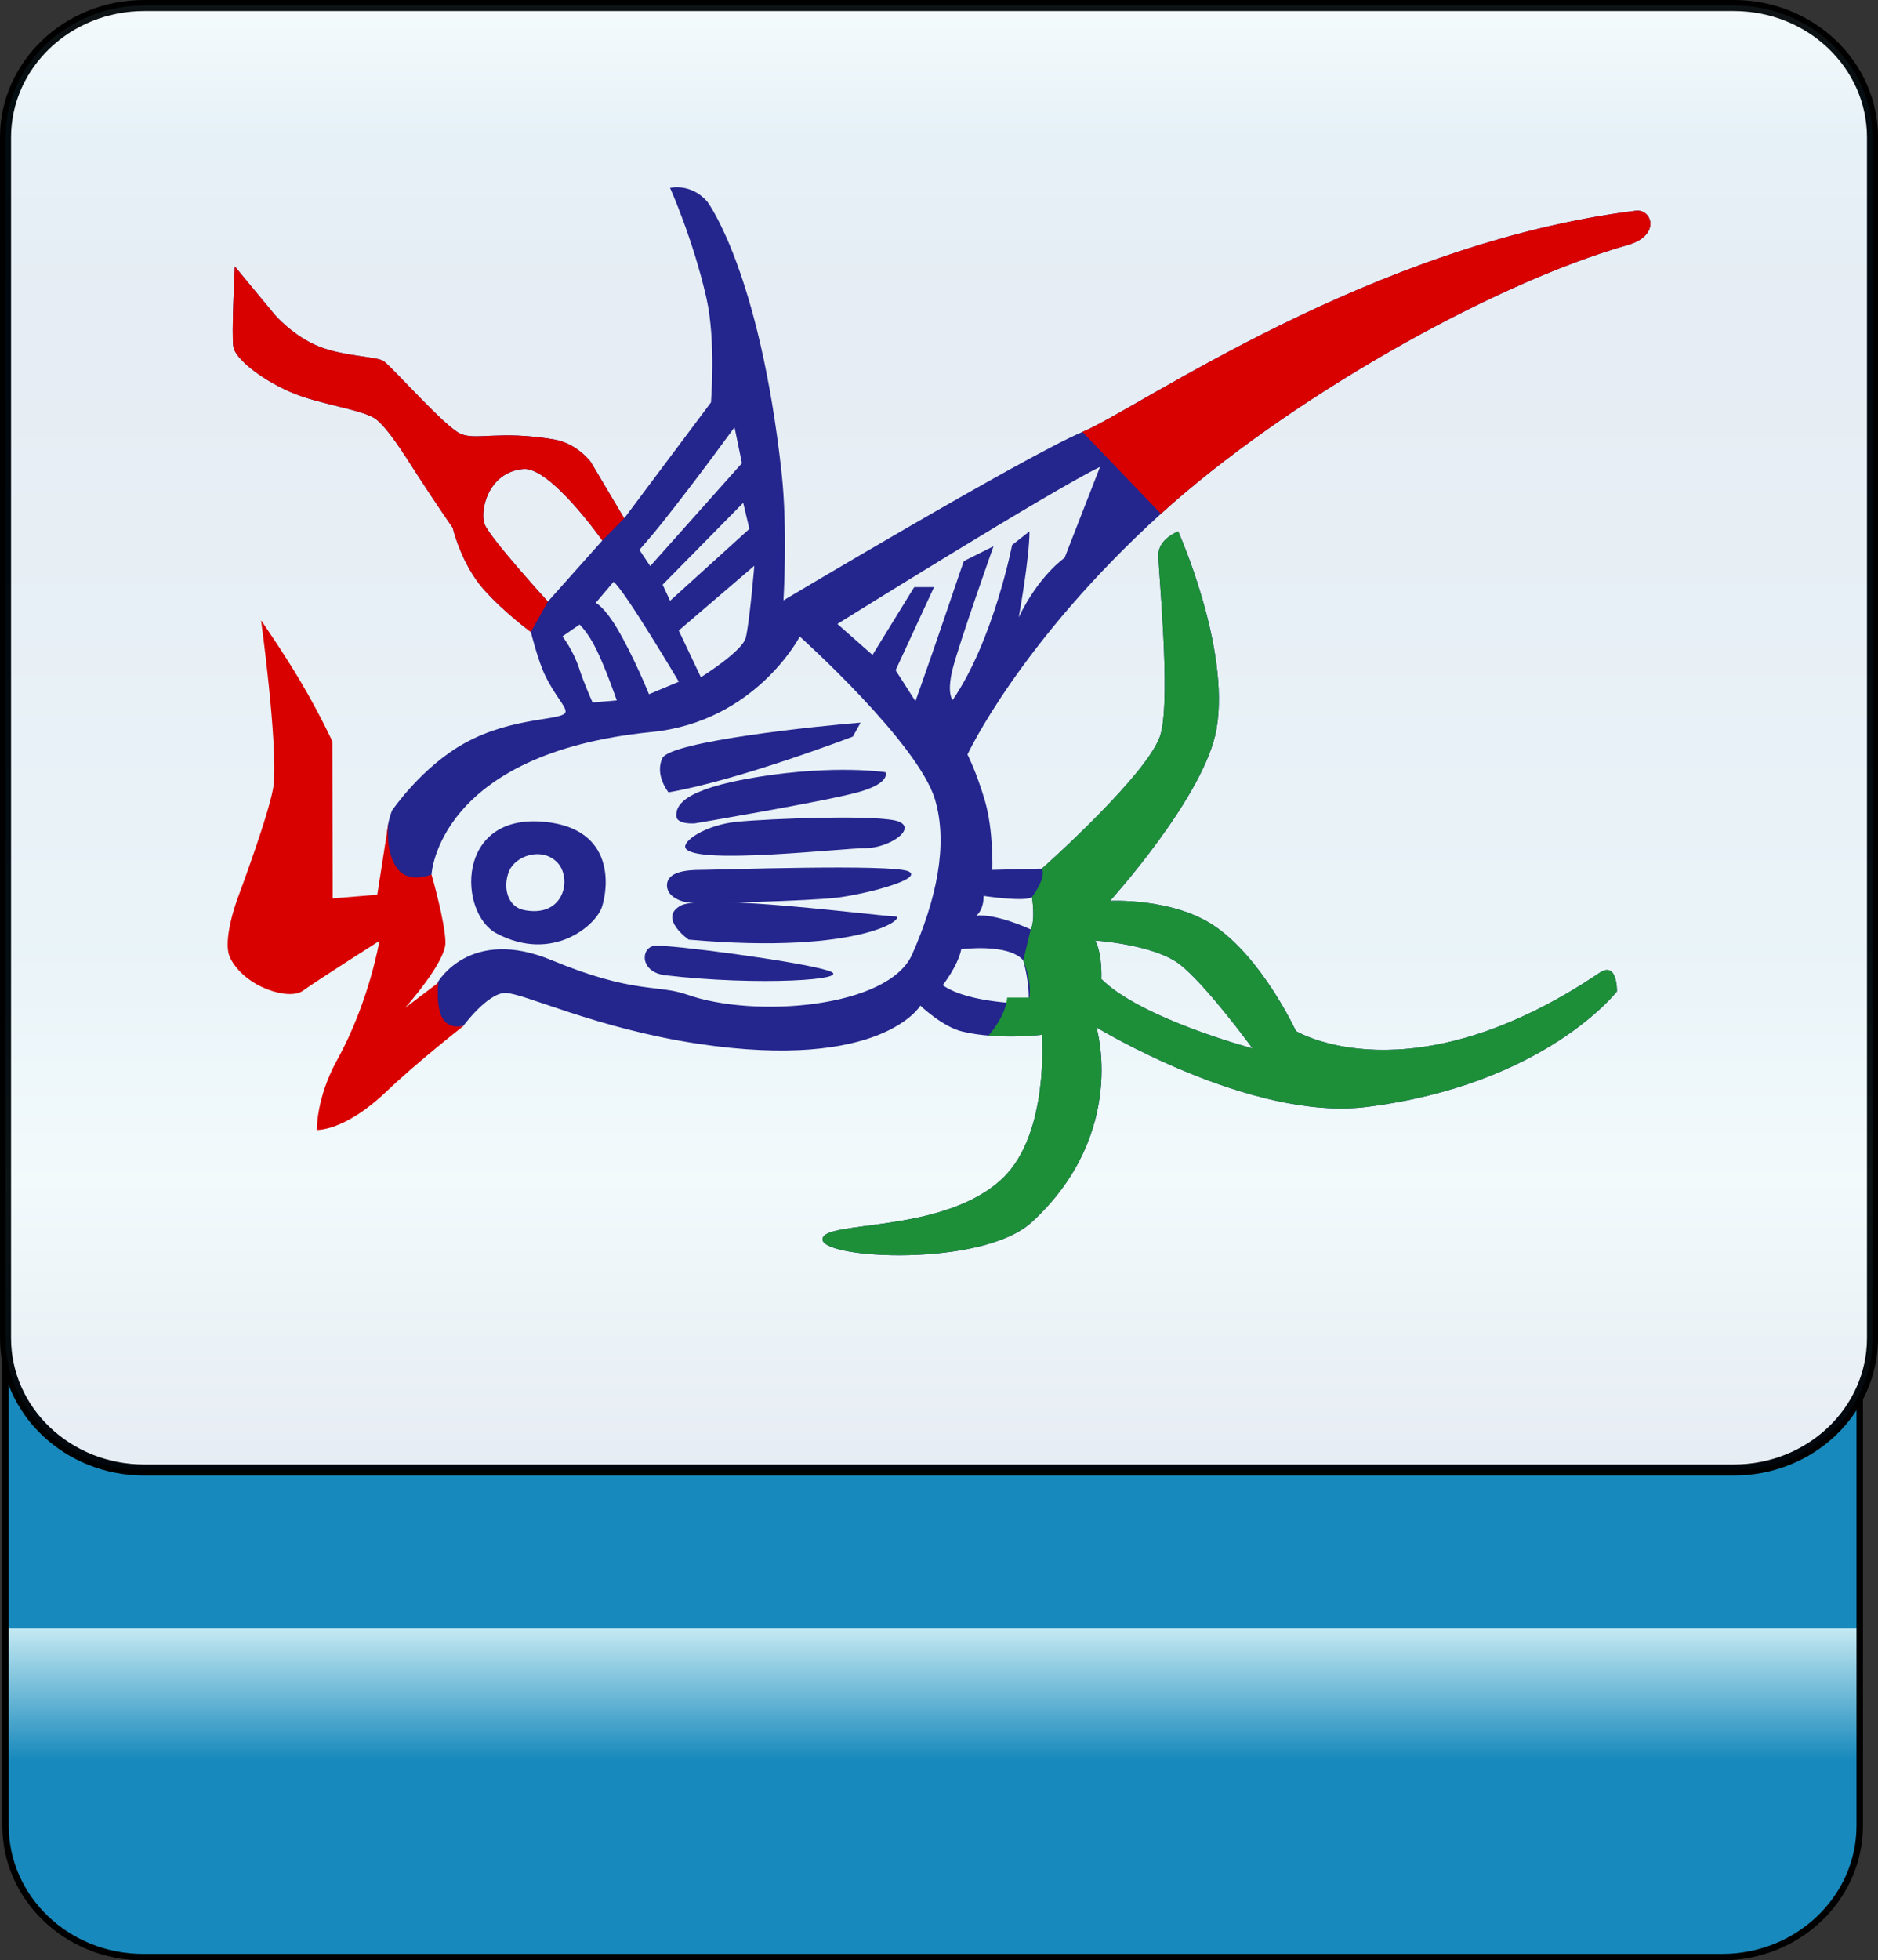 <?xml version="1.0" encoding="utf-8"?>
<!-- Generator: Adobe Illustrator 12.0.0, SVG Export Plug-In . SVG Version: 6.00 Build 51448)  -->
<!DOCTYPE svg PUBLIC "-//W3C//DTD SVG 1.1//EN" "http://www.w3.org/Graphics/SVG/1.1/DTD/svg11.dtd">
<svg  version="1.1"
	 xmlns:x="http://ns.adobe.com/Extensibility/1.0/" xmlns:i="http://ns.adobe.com/AdobeIllustrator/10.0/" xmlns:graph="http://ns.adobe.com/Graphs/1.0/" i:viewOrigin="-0.3208 113.645" i:rulerOrigin="0 0" i:pageBounds="0 113 108 0"
	 xmlns="http://www.w3.org/2000/svg" xmlns:xlink="http://www.w3.org/1999/xlink" xmlns:a="http://ns.adobe.com/AdobeSVGViewerExtensions/3.0/"
	 width="109.1" height="113.832" viewBox="0 0 109.1 113.832" overflow="visible" enable-background="new 0 0 109.1 113.832"
	 xml:space="preserve">
<rect x="0" y="0" width="109.1" height="113.832" fill="#333333" stroke="none"/>
<g id="图层_1" i:layer="yes" i:dimmedPercent="50" i:rgbTrio="#4F008000FFFF">
	<g>
		
			<linearGradient id="XMLID_3_" gradientUnits="userSpaceOnUse" x1="935.434" y1="81.001" x2="1020.227" y2="81.001" gradientTransform="matrix(0 -1 1 0 -26.822 1049.079)">
			<stop  offset="0.135" style="stop-color:#1889BC"/>
			<stop  offset="0.225" style="stop-color:#C4E9F2"/>
			<a:midPointStop  offset="0.135" style="stop-color:#1889BC"/>
			<a:midPointStop  offset="0.5" style="stop-color:#1889BC"/>
			<a:midPointStop  offset="0.225" style="stop-color:#C4E9F2"/>
		</linearGradient>
		<path i:knockout="Off" fill="url(#XMLID_3_)" stroke="#000000" stroke-width="0.374" d="M100.037,28.852
			c4.418,0,8.001,3.42,8.001,7.638v69.518c0,4.218-3.583,7.638-8.001,7.638H8.321c-4.418,0-8-3.42-8-7.638V36.49
			c0-4.218,3.582-7.638,8-7.638H100.037z"/>
		<path i:knockout="Off" fill="#FFFFFF" stroke="#000000" stroke-width="0.641" d="M8.377,85.36c-4.448,0-8.056-3.43-8.056-7.66
			V7.98c0-4.23,3.608-7.659,8.056-7.659h92.348c4.447,0,8.055,3.429,8.055,7.659V77.7c0,4.23-3.607,7.66-8.055,7.66H8.377z"/>
		
			<linearGradient id="XMLID_4_" gradientUnits="userSpaceOnUse" x1="-229.909" y1="-254.262" x2="-144.87" y2="-254.262" gradientTransform="matrix(0 1 -1 0 -199.712 230.23)">
			<stop  offset="0" style="stop-color:#A3DDEA"/>
			<stop  offset="0.09" style="stop-color:#0678B3"/>
			<stop  offset="0.213" style="stop-color:#094C91"/>
			<stop  offset="0.64" style="stop-color:#2890C0"/>
			<stop  offset="0.803" style="stop-color:#82D0E3"/>
			<stop  offset="1" style="stop-color:#09468C"/>
			<a:midPointStop  offset="0" style="stop-color:#A3DDEA"/>
			<a:midPointStop  offset="0.5" style="stop-color:#A3DDEA"/>
			<a:midPointStop  offset="0.09" style="stop-color:#0678B3"/>
			<a:midPointStop  offset="0.5" style="stop-color:#0678B3"/>
			<a:midPointStop  offset="0.213" style="stop-color:#094C91"/>
			<a:midPointStop  offset="0.5" style="stop-color:#094C91"/>
			<a:midPointStop  offset="0.64" style="stop-color:#2890C0"/>
			<a:midPointStop  offset="0.5" style="stop-color:#2890C0"/>
			<a:midPointStop  offset="0.803" style="stop-color:#82D0E3"/>
			<a:midPointStop  offset="0.5" style="stop-color:#82D0E3"/>
			<a:midPointStop  offset="1" style="stop-color:#09468C"/>
		</linearGradient>
		<path i:knockout="Off" opacity="0.1" fill="url(#XMLID_4_)" stroke="#000000" stroke-width="0.641" d="M8.377,85.36
			c-4.448,0-8.056-3.43-8.056-7.66V7.98c0-4.23,3.608-7.659,8.056-7.659h92.348c4.448,0,8.055,3.429,8.055,7.659V77.7
			c0,4.23-3.606,7.66-8.055,7.66H8.377z"/>
		<g>
			<path i:knockout="Off" fill="#24258D" d="M38.836,46.011c0,0-0.811-0.99-0.361-1.98c0.451-0.989,9.182-1.89,11.521-2.069
				l-0.451,0.81C49.545,42.771,42.975,45.292,38.836,46.011z"/>
			<path i:knockout="Off" fill="#24258D" d="M40.366,47.811c0,0-1.08,0.091-1.08-0.45c0-0.539,0.27-1.529,4.77-2.25
				c4.5-0.72,7.381-0.27,7.381-0.27s0.359,0.63-1.619,1.17C47.836,46.551,40.366,47.811,40.366,47.811z"/>
			<path i:knockout="Off" fill="#24258D" d="M39.827,49.251c-0.221-0.403,1.17-1.35,2.969-1.53c1.801-0.18,8.461-0.45,9.451,0
				s-0.631,1.53-1.98,1.53S40.366,50.242,39.827,49.251z"/>
			<path i:knockout="Off" fill="#24258D" d="M39.917,52.402c0,0-1.17-0.181-1.17-0.99c0-0.811,1.17-0.9,1.979-0.9
				c0.811,0,11.16-0.359,12.061,0.09c0.9,0.45-2.609,1.35-4.23,1.53C46.936,52.311,40.997,52.492,39.917,52.402z"/>
			<path i:knockout="Off" fill="#24258D" d="M40.006,54.561c0,0-1.801-1.26-0.451-1.979c1.352-0.721,11.611,0.63,12.42,0.63
				C52.786,53.211,50.176,55.46,40.006,54.561z"/>
			<path i:knockout="Off" fill="#24258D" d="M38.657,56.631c-1.52-0.181-1.441-1.62-0.631-1.71s8.371,0.9,10.08,1.439
				C49.817,56.902,43.965,57.261,38.657,56.631z"/>
		</g>
		<g>
			<path i:knockout="Off" fill="#24258D" d="M28.846,54.201c3.24,1.711,5.76-0.449,6.119-1.529c0.361-1.08,0.807-4.547-3.33-4.95
				C26.452,47.216,26.622,53.027,28.846,54.201z M32.356,50.061c0.9,0.9,0.449,3.24-1.891,2.79c-1.008-0.193-1.26-1.35-0.898-2.25
				C29.926,49.701,31.456,49.162,32.356,50.061z"/>
		</g>
		<g i:knockout="Off">
			<path i:knockout="Off" fill="#24258D" d="M45.407,27.464c-1.281-11.646-4.268-15.701-4.332-15.772
				c-0.961-1.08-2.148-0.78-2.148-0.78s1.34,2.986,2.113,6.403c0.559,2.477,0.262,6.053,0.262,6.053l-5.039,6.731l-1.943-3.275
				c0,0-0.789-1.08-2.145-1.308c-3.215-0.538-4.541,0.083-5.439-0.337c-0.9-0.42-3.697-3.588-4.416-4.188
				c-0.365-0.304-2.283-0.27-3.793-0.871c-1.471-0.588-2.541-1.817-2.541-1.817l-2.342-2.831c0,0-0.205,4.02-0.084,4.68
				c0.119,0.66,1.5,1.8,3.238,2.58c1.74,0.779,4.369,1.043,5.088,1.644c0.721,0.601,1.576,1.981,2.379,3.229
				c0.969,1.506,2.037,3.047,2.037,3.047s0.486,2.102,1.826,3.605c1.154,1.295,2.711,2.442,2.711,2.442s0.412,1.653,0.822,2.508
				c0.586,1.22,1.229,1.806,1.193,2.124c-0.061,0.54-2.992,0.234-5.867,1.826c-2.5,1.383-4.213,3.91-4.213,3.91
				s-0.811,1.851,0.236,3.536c0.559,0.899,2.057,0.195,2.057,0.195s0.326-7.057,12.791-8.292c6.041-0.599,8.604-5.544,8.604-5.544
				s6.883,6.172,7.861,9.479c0.779,2.641,0.047,5.856-1.332,8.977c-1.381,3.119-9.168,3.72-13.068,2.34
				c-1.723-0.609-3.102-0.021-7.873-2.001c-4.77-1.979-6.623,1.286-6.623,1.286s-0.186,1.551,0.137,2.184
				c0.307,0.6,1.348,0.351,1.348,0.351s1.414-1.921,2.449-1.921s5.301,2.067,11.184,2.951c10.68,1.605,12.924-2.214,12.924-2.214
				s1.273,1.228,2.443,1.507c2.082,0.5,4.615,0.186,4.615,0.186s0.449,5.715-2.264,8.318c-3.43,3.291-10.48,2.409-10.48,3.562
				c0,1.151,9.309,1.631,12.168-1.009c5.615-5.184,3.744-11.303,3.744-11.303s8.963,5.468,15.697,4.623
				c10.371-1.301,14.543-6.711,14.543-6.711s0.035-1.783-1.008-1.08c-11.016,7.416-17.641,3.383-17.641,3.383
				s-1.988-4.307-4.82-6.157c-2.43-1.586-5.979-1.402-5.979-1.402s5.543-6.12,6.191-10.008c0.789-4.73-2.232-11.448-2.232-11.448
				s-1.152,0.433-1.152,1.369c0,0.936,0.721,8.135,0.145,10.367s-6.912,7.848-6.912,7.848l-2.879,0.072c0,0,0.08-2.252-0.43-4.01
				c-0.479-1.645-1.014-2.688-1.014-2.688s3.033-6.526,11.24-13.979c7.178-6.519,19.084-13.325,27.119-15.608
				c1.936-0.551,1.41-2.108,0.465-1.99c-15.35,1.908-28.848,11.457-32.145,12.845c-3.295,1.388-17.369,9.782-17.369,9.782
				S45.768,30.769,45.407,27.464z M54.766,57.207c0,0,0.863-1.08,1.08-2.088c0,0,2.736-0.359,3.6,0.648c0,0,0.432,1.512,0.289,2.52
				C59.735,58.287,56.278,58.287,54.766,57.207z M68.518,55.984c1.512,1.151,4.248,4.896,4.248,4.896s-6.48-1.728-8.785-4.032
				c0,0,0.072-1.439-0.359-2.232C63.622,54.615,67.006,54.832,68.518,55.984z M59.95,52.095c0,0,0.217,1.296-0.072,1.872
				c0,0-2.016-0.937-3.168-0.792c0,0,0.432-0.288,0.432-1.152C57.141,52.023,59.518,52.383,59.95,52.095z M43.534,30.711
				l-4.607,4.176l-0.432-0.936l4.68-4.752L43.534,30.711z M42.67,24.808l0.432,2.088l-5.328,5.976l-0.629-0.944
				c0,0,0.688-0.776,1.252-1.483C40.458,27.865,42.67,24.808,42.67,24.808z M28.17,30.482c-0.318-0.695,0.113-3.06,2.232-3.246
				c1.572-0.138,4.588,4.151,4.588,4.151l-3.162,3.547C31.829,34.934,28.581,31.375,28.17,30.482z M34.426,40.792
				c0,0-0.49-1.079-0.77-1.945c-0.348-1.087-0.982-1.892-0.982-1.892l0.996-0.688c0,0,0.488,0.453,0.963,1.421
				c0.592,1.207,1.197,2.983,1.197,2.983L34.426,40.792z M37.702,40.312c0,0-0.91-2.246-1.867-3.846
				c-0.744-1.248-1.229-1.459-1.229-1.459l1.039-1.223c0.648,0.504,3.791,5.803,3.791,5.803L37.702,40.312z M63.905,27.113
				l-2.059,5.279c0,0-1.488,1.008-2.664,3.455c0,0,0.623-3.408,0.623-4.992l-1.008,0.793c0,0-1.08,5.543-3.455,9
				c0,0-0.359-0.36,0-1.801c0.359-1.439,2.375-7.128,2.375-7.128l-1.727,0.864c0,0-0.502,1.448-1.354,3.965
				c-0.561,1.651-1.455,4.171-1.455,4.171l-1.152-1.8l2.232-4.824H53.11l-2.424,3.936l-2.039-1.799
				C48.647,36.232,61.145,28.433,63.905,27.113z M43.319,37.047c-0.217,0.792-2.602,2.28-2.602,2.28l-1.287-2.713l4.391-3.761
				C43.821,32.854,43.534,36.255,43.319,37.047z"/>
		</g>
		<g i:knockout="Off">
			<path i:knockout="Off" fill="#1D8F38" d="M67.293,32.224c0,0.936,0.721,8.135,0.145,10.367s-6.912,7.848-6.912,7.848
				c0.289,0.504-0.576,1.656-0.576,1.656s0.217,1.296-0.072,1.872l-0.432,1.8c0,0,0.504,1.152,0.359,2.16H58.51
				c-0.072,1.08-1.084,2.208-1.084,2.208c0.455,0.038,0.896,0.051,1.299,0.05c1.035-0.003,1.801-0.098,1.801-0.098
				s0.449,5.715-2.264,8.318c-3.43,3.291-10.48,2.409-10.48,3.562c0,1.151,9.309,1.631,12.168-1.009
				c5.615-5.184,3.744-11.303,3.744-11.303s8.963,5.468,15.697,4.623c10.371-1.301,14.543-6.711,14.543-6.711
				s0.035-1.783-1.008-1.08c-11.016,7.416-17.641,3.383-17.641,3.383s-1.988-4.307-4.82-6.157c-2.43-1.586-5.979-1.402-5.979-1.402
				s5.543-6.12,6.191-10.008c0.789-4.73-2.232-11.448-2.232-11.448S67.293,31.288,67.293,32.224z M68.518,55.984
				c1.512,1.151,4.248,4.896,4.248,4.896s-6.48-1.728-8.785-4.032c0,0,0.072-1.439-0.359-2.232
				C63.622,54.615,67.006,54.832,68.518,55.984z"/>
		</g>
		<path i:knockout="Off" fill="#D90000" d="M15.905,45.507c-0.119,1.371-2.088,6.624-2.088,6.624s-0.949,2.503-0.439,3.505
			c0.873,1.719,3.426,2.471,4.219,1.895c0.791-0.576,4.445-2.897,4.445-2.897s-0.588,3.538-2.459,6.923
			c-1.217,2.197-1.176,4.057-1.176,4.057s1.605,0.088,4.016-2.207c1.902-1.813,4.516-3.841,4.516-3.841s-0.957,0.282-1.312-0.595
			c-0.307-0.763-0.164-1.907-0.164-1.907l-1.926,1.458c0,0,2.34-2.628,2.34-3.779c0-1.152-0.809-3.961-0.809-3.961
			s-1.277,0.529-1.939-0.291c-0.846-1.043-0.537-2.858-0.537-2.858l-0.674,4.319l-2.592,0.217l-0.02-9.126
			c0,0-0.748-1.61-1.818-3.425c-0.998-1.691-2.32-3.596-2.32-3.596S16.12,42.988,15.905,45.507z"/>
		<path i:knockout="Off" fill="#D90000" d="M95.028,12.236c-15.35,1.908-28.848,11.457-32.145,12.845l4.561,4.754
			c7.178-6.519,19.084-13.325,27.119-15.608C96.499,13.675,95.973,12.118,95.028,12.236z"/>
		<path i:knockout="Off" fill="#D90000" d="M32.174,25.516c-3.215-0.538-4.541,0.083-5.439-0.337c-0.9-0.42-3.697-3.588-4.416-4.188
			c-0.365-0.304-2.283-0.27-3.793-0.871c-1.471-0.588-2.541-1.817-2.541-1.817l-2.342-2.831c0,0-0.205,4.02-0.084,4.68
			c0.119,0.66,1.5,1.8,3.238,2.58c1.74,0.779,4.369,1.043,5.088,1.644c0.721,0.601,1.576,1.981,2.379,3.229
			c0.969,1.506,2.037,3.047,2.037,3.047s0.486,2.102,1.826,3.605c1.154,1.295,2.711,2.442,2.711,2.442l0.99-1.766
			c0,0-3.248-3.559-3.658-4.452c-0.318-0.695,0.113-3.06,2.232-3.246c1.572-0.138,4.588,4.151,4.588,4.151l1.271-1.288l-1.943-3.275
			C34.319,26.824,33.53,25.744,32.174,25.516z"/>
	</g>
</g>
</svg>
